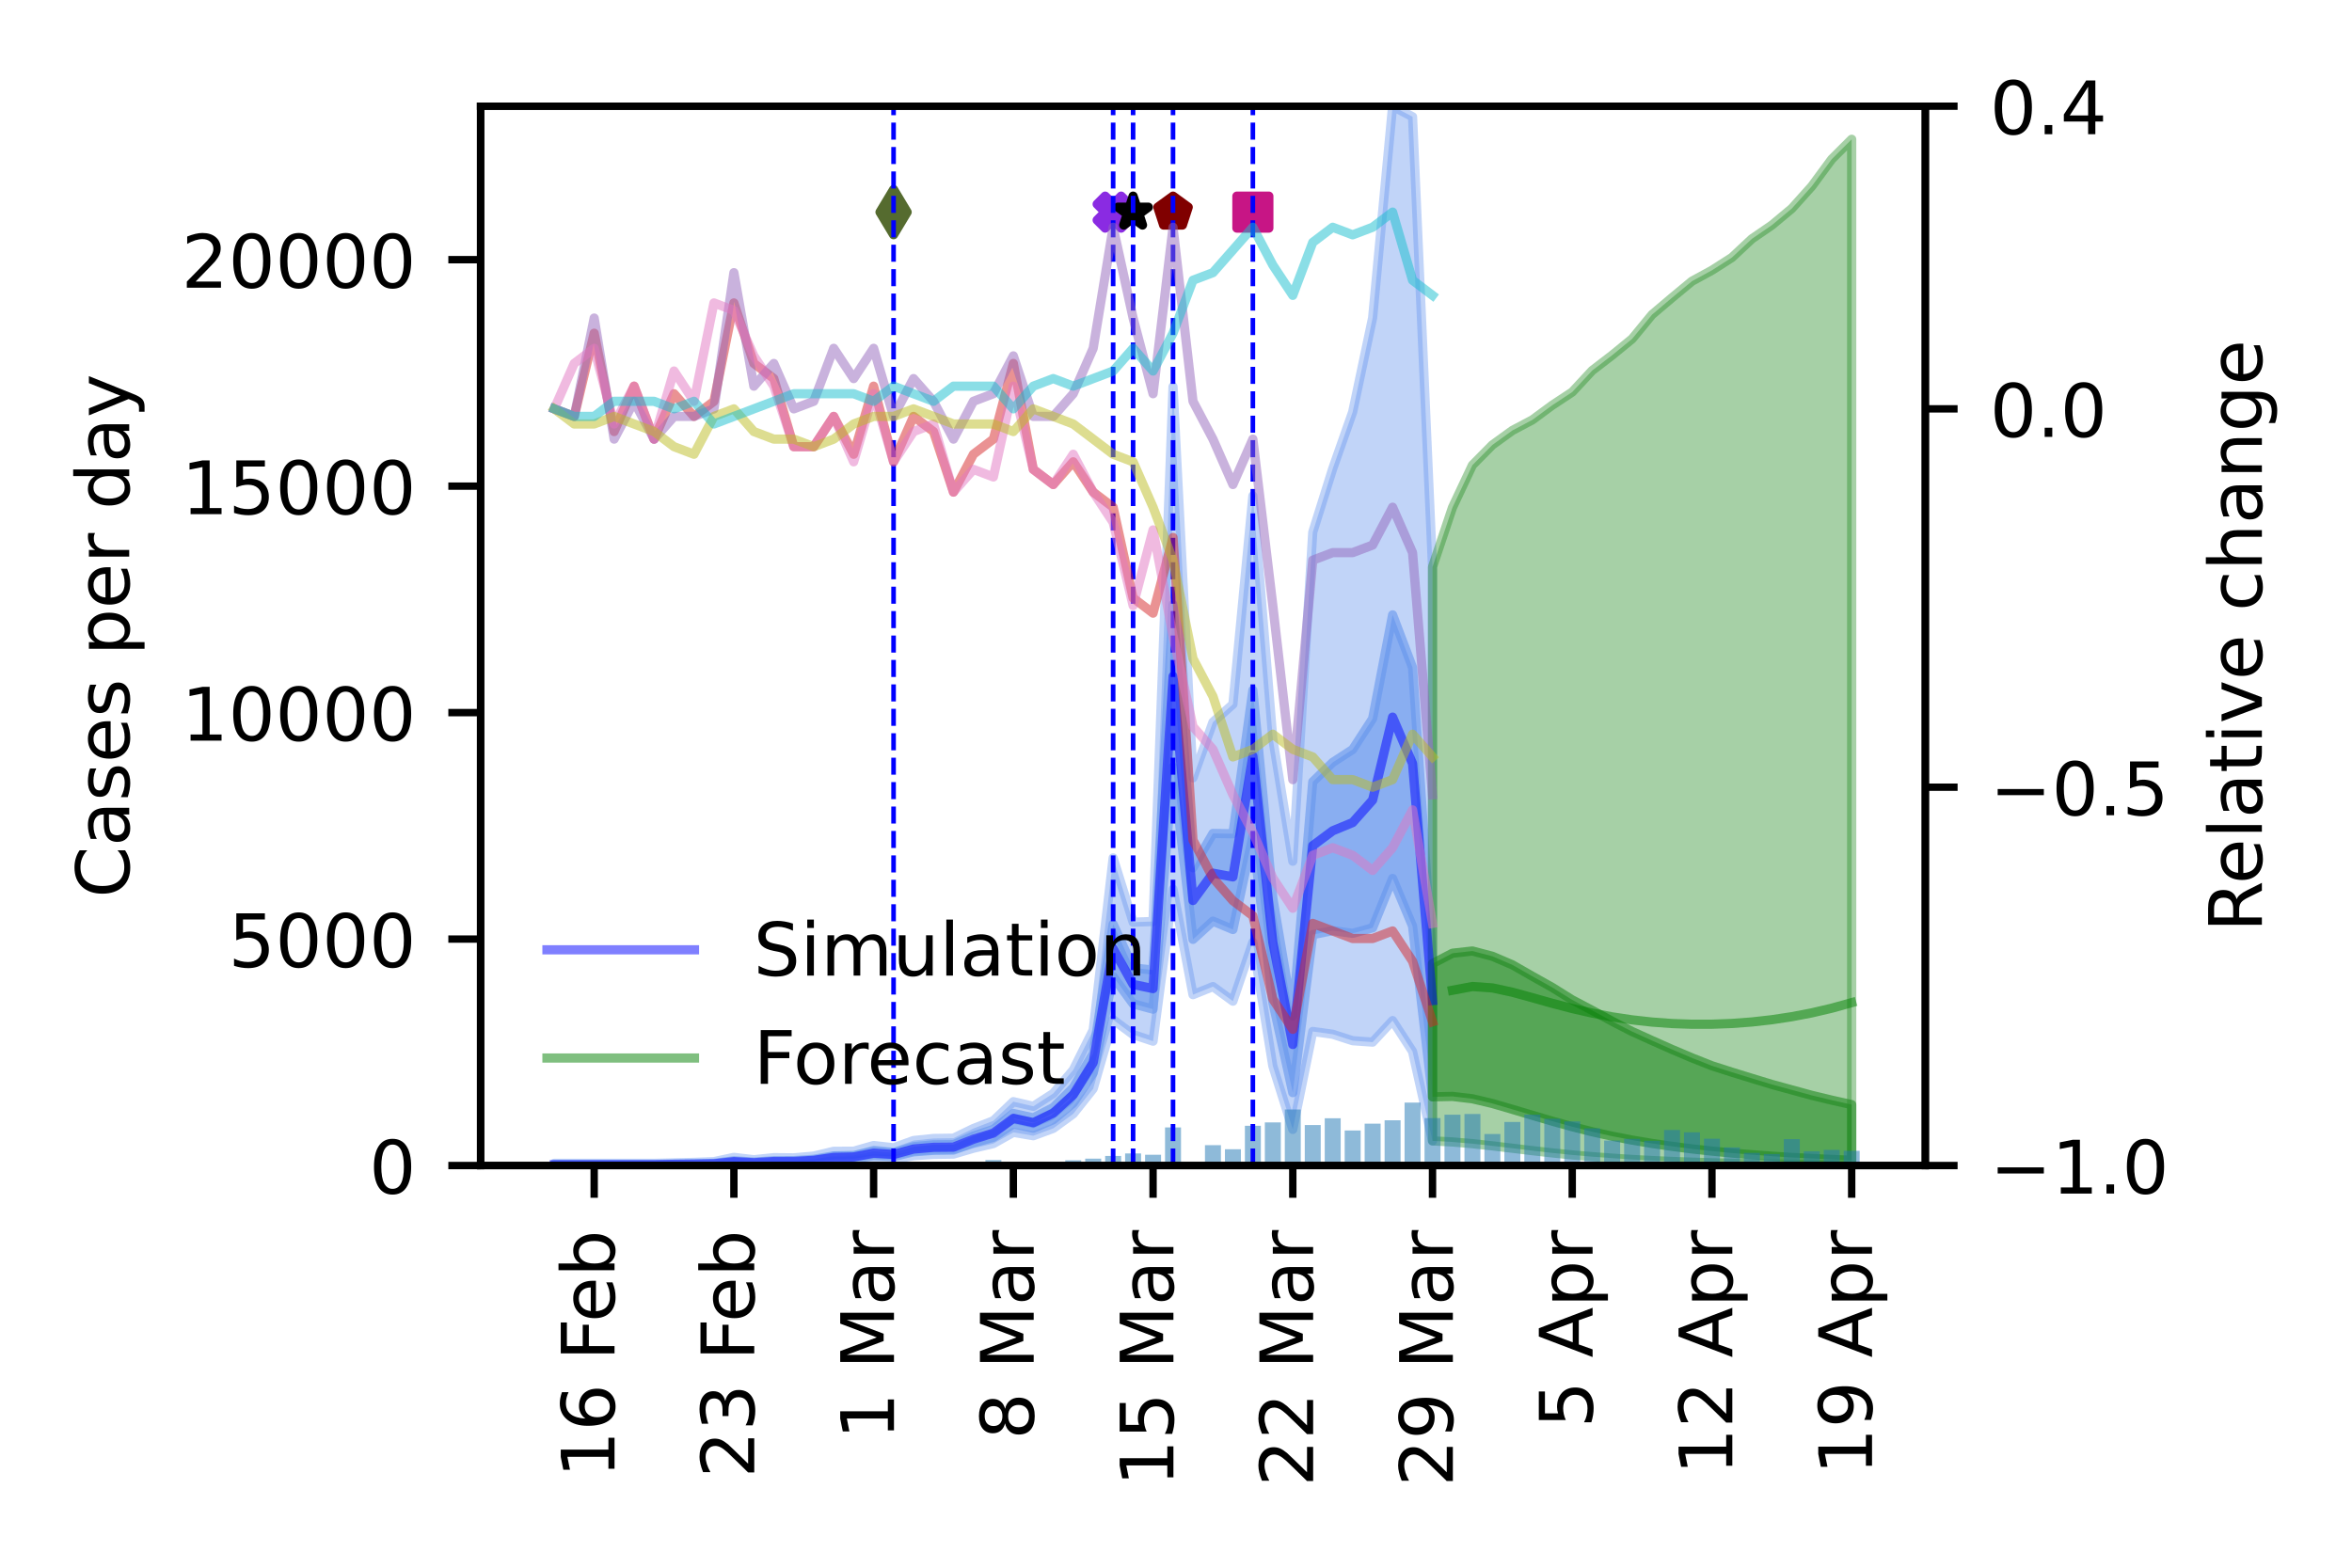 <?xml version="1.0" encoding="utf-8" standalone="no"?>
<!DOCTYPE svg PUBLIC "-//W3C//DTD SVG 1.1//EN"
  "http://www.w3.org/Graphics/SVG/1.1/DTD/svg11.dtd">
<!-- Created with matplotlib (https://matplotlib.org/) -->
<svg height="170.079pt" version="1.1" viewBox="0 0 255.118 170.079" width="255.118pt" xmlns="http://www.w3.org/2000/svg" xmlns:xlink="http://www.w3.org/1999/xlink">
 <defs>
  <style type="text/css">
*{stroke-linecap:butt;stroke-linejoin:round;}
  </style>
 </defs>
 <g id="figure_1">
  <g id="patch_1">
   <path d="M 0 170.079 
L 255.118 170.079 
L 255.118 0 
L 0 0 
z
" style="fill:#ffffff;"/>
  </g>
  <g id="axes_1">
   <g id="patch_2">
    <path d="M 52.13 126.449 
L 208.838 126.449 
L 208.838 11.52 
L 52.13 11.52 
z
" style="fill:#ffffff;"/>
   </g>
   <g id="PolyCollection_1">
    <defs>
     <path d="M 60.119 -43.87 
L 60.119 -43.652 
L 62.284 -43.652 
L 64.449 -43.652 
L 66.614 -43.652 
L 68.779 -43.652 
L 70.945 -43.652 
L 73.11 -43.672 
L 75.275 -43.68 
L 77.44 -43.696 
L 79.605 -43.783 
L 81.77 -43.75 
L 83.935 -43.812 
L 86.1 -43.824 
L 88.265 -43.89 
L 90.43 -44.058 
L 92.595 -44.104 
L 94.76 -44.352 
L 96.925 -44.304 
L 99.09 -44.691 
L 101.256 -44.84 
L 103.421 -44.872 
L 105.586 -45.507 
L 107.751 -46.013 
L 109.916 -47.23 
L 112.081 -46.864 
L 114.246 -47.661 
L 116.411 -49.241 
L 118.576 -51.963 
L 120.741 -59.448 
L 122.906 -57.837 
L 125.071 -57.122 
L 127.236 -73.604 
L 129.402 -62.169 
L 131.567 -63.043 
L 133.732 -61.462 
L 135.897 -67.861 
L 138.062 -54.431 
L 140.227 -47.551 
L 142.392 -58.174 
L 144.557 -57.874 
L 146.722 -57.172 
L 148.887 -57.019 
L 151.052 -59.354 
L 153.217 -56.008 
L 155.382 -46.304 
L 155.382 -108.563 
L 155.382 -108.563 
L 153.217 -157.411 
L 151.052 -158.559 
L 148.887 -135.604 
L 146.722 -125.381 
L 144.557 -119.229 
L 142.392 -112.337 
L 140.227 -76.645 
L 138.062 -89.896 
L 135.897 -116.283 
L 133.732 -93.672 
L 131.567 -91.738 
L 129.402 -85.695 
L 127.236 -128.128 
L 125.071 -70.109 
L 122.906 -70.029 
L 120.741 -77.003 
L 118.576 -58.326 
L 116.411 -53.995 
L 114.246 -51.449 
L 112.081 -50.056 
L 109.916 -50.56 
L 107.751 -48.486 
L 105.586 -47.648 
L 103.421 -46.597 
L 101.256 -46.566 
L 99.09 -46.343 
L 96.925 -45.557 
L 94.76 -45.802 
L 92.595 -45.186 
L 90.43 -45.176 
L 88.265 -44.654 
L 86.1 -44.464 
L 83.935 -44.484 
L 81.77 -44.261 
L 79.605 -44.515 
L 77.44 -44.053 
L 75.275 -43.973 
L 73.11 -43.921 
L 70.945 -43.87 
L 68.779 -43.87 
L 66.614 -43.87 
L 64.449 -43.87 
L 62.284 -43.87 
L 60.119 -43.87 
z
" id="m0e231c64d8" style="stroke:#6495ed;stroke-opacity:0.4;"/>
    </defs>
    <g clip-path="url(#peed26aa5cc)">
     <use style="fill:#6495ed;fill-opacity:0.4;stroke:#6495ed;stroke-opacity:0.4;" x="0" xlink:href="#m0e231c64d8" y="170.079"/>
    </g>
   </g>
   <g id="PolyCollection_2">
    <defs>
     <path d="M 60.119 -43.742 
L 60.119 -43.682 
L 62.284 -43.682 
L 64.449 -43.682 
L 66.614 -43.682 
L 68.779 -43.682 
L 70.945 -43.682 
L 73.11 -43.714 
L 75.275 -43.73 
L 77.44 -43.757 
L 79.605 -43.918 
L 81.77 -43.846 
L 83.935 -43.946 
L 86.1 -43.956 
L 88.265 -44.057 
L 90.43 -44.308 
L 92.595 -44.358 
L 94.76 -44.703 
L 96.925 -44.603 
L 99.09 -45.117 
L 101.256 -45.281 
L 103.421 -45.306 
L 105.586 -46.091 
L 107.751 -46.696 
L 109.916 -48.147 
L 112.081 -47.68 
L 114.246 -48.603 
L 116.411 -50.41 
L 118.576 -53.671 
L 120.741 -64.13 
L 122.906 -61.177 
L 125.071 -60.593 
L 127.236 -86.864 
L 129.402 -68.168 
L 131.567 -70.144 
L 133.732 -69.238 
L 135.897 -79.374 
L 138.062 -61.342 
L 140.227 -51.54 
L 142.392 -68.682 
L 144.557 -69.115 
L 146.722 -68.822 
L 148.887 -69.421 
L 151.052 -74.773 
L 153.217 -69.61 
L 155.382 -51.081 
L 155.382 -65.539 
L 155.382 -65.539 
L 153.217 -97.659 
L 151.052 -103.37 
L 148.887 -92.114 
L 146.722 -88.771 
L 144.557 -87.367 
L 142.392 -85.259 
L 140.227 -59.859 
L 138.062 -72.644 
L 135.897 -95.204 
L 133.732 -79.625 
L 131.567 -79.659 
L 129.402 -75.937 
L 127.236 -104.493 
L 125.071 -64.833 
L 122.906 -65.076 
L 120.741 -69.812 
L 118.576 -55.782 
L 116.411 -52.067 
L 114.246 -49.92 
L 112.081 -48.802 
L 109.916 -49.279 
L 107.751 -47.55 
L 105.586 -46.831 
L 103.421 -45.897 
L 101.256 -45.877 
L 99.09 -45.675 
L 96.925 -45.023 
L 94.76 -45.191 
L 92.595 -44.719 
L 90.43 -44.672 
L 88.265 -44.307 
L 86.1 -44.162 
L 83.935 -44.157 
L 81.77 -44.005 
L 79.605 -44.151 
L 77.44 -43.866 
L 75.275 -43.819 
L 73.11 -43.79 
L 70.945 -43.742 
L 68.779 -43.742 
L 66.614 -43.742 
L 64.449 -43.742 
L 62.284 -43.742 
L 60.119 -43.742 
z
" id="mc405671da4" style="stroke:#6495ed;stroke-opacity:0.6;"/>
    </defs>
    <g clip-path="url(#peed26aa5cc)">
     <use style="fill:#6495ed;fill-opacity:0.6;stroke:#6495ed;stroke-opacity:0.6;" x="0" xlink:href="#mc405671da4" y="170.079"/>
    </g>
   </g>
   <g id="PolyCollection_3">
    <defs>
     <path d="M 155.382 -108.563 
L 155.382 -46.304 
L 157.547 -46.187 
L 159.713 -46.001 
L 161.878 -45.764 
L 164.043 -45.506 
L 166.208 -45.244 
L 168.373 -45 
L 170.538 -44.78 
L 172.703 -44.592 
L 174.868 -44.43 
L 177.033 -44.29 
L 179.198 -44.172 
L 181.363 -44.074 
L 183.528 -43.994 
L 185.693 -43.928 
L 187.859 -43.873 
L 190.024 -43.829 
L 192.189 -43.794 
L 194.354 -43.765 
L 196.519 -43.741 
L 198.684 -43.721 
L 200.849 -43.705 
L 200.849 -154.968 
L 200.849 -154.968 
L 198.684 -152.806 
L 196.519 -149.869 
L 194.354 -147.455 
L 192.189 -145.652 
L 190.024 -144.166 
L 187.859 -142.142 
L 185.693 -140.756 
L 183.528 -139.574 
L 181.363 -137.782 
L 179.198 -135.947 
L 177.033 -133.314 
L 174.868 -131.544 
L 172.703 -129.88 
L 170.538 -127.547 
L 168.373 -126.117 
L 166.208 -124.524 
L 164.043 -123.377 
L 161.878 -121.811 
L 159.713 -119.619 
L 157.547 -115.021 
L 155.382 -108.563 
z
" id="m7c8d8e7464" style="stroke:#228b22;stroke-opacity:0.4;"/>
    </defs>
    <g clip-path="url(#peed26aa5cc)">
     <use style="fill:#228b22;fill-opacity:0.4;stroke:#228b22;stroke-opacity:0.4;" x="0" xlink:href="#m7c8d8e7464" y="170.079"/>
    </g>
   </g>
   <g id="PolyCollection_4">
    <defs>
     <path d="M 155.382 -65.539 
L 155.382 -51.081 
L 157.547 -51.13 
L 159.713 -50.872 
L 161.878 -50.361 
L 164.043 -49.728 
L 166.208 -49.081 
L 168.373 -48.444 
L 170.538 -47.843 
L 172.703 -47.292 
L 174.868 -46.811 
L 177.033 -46.391 
L 179.198 -46.027 
L 181.363 -45.713 
L 183.528 -45.433 
L 185.693 -45.199 
L 187.859 -44.985 
L 190.024 -44.806 
L 192.189 -44.647 
L 194.354 -44.508 
L 196.519 -44.395 
L 198.684 -44.291 
L 200.849 -44.203 
L 200.849 -50.241 
L 200.849 -50.241 
L 198.684 -50.724 
L 196.519 -51.246 
L 194.354 -51.837 
L 192.189 -52.43 
L 190.024 -53.089 
L 187.859 -53.757 
L 185.693 -54.452 
L 183.528 -55.309 
L 181.363 -56.225 
L 179.198 -57.188 
L 177.033 -58.168 
L 174.868 -59.278 
L 172.703 -60.462 
L 170.538 -61.601 
L 168.373 -62.953 
L 166.208 -64.167 
L 164.043 -65.407 
L 161.878 -66.333 
L 159.713 -66.905 
L 157.547 -66.663 
L 155.382 -65.539 
z
" id="m1bd14e988d" style="stroke:#228b22;stroke-opacity:0.6;"/>
    </defs>
    <g clip-path="url(#peed26aa5cc)">
     <use style="fill:#228b22;fill-opacity:0.6;stroke:#228b22;stroke-opacity:0.6;" x="0" xlink:href="#m1bd14e988d" y="170.079"/>
    </g>
   </g>
   <g id="PathCollection_1">
    <defs>
     <path d="M -0.866 1.732 
L 0 0.866 
L 0.866 1.732 
L 1.732 0.866 
L 0.866 0 
L 1.732 -0.866 
L 0.866 -1.732 
L 0 -0.866 
L -0.866 -1.732 
L -1.732 -0.866 
L -0.866 0 
L -1.732 0.866 
z
" id="m829effa7be" style="stroke:#8a2be2;"/>
    </defs>
    <g clip-path="url(#peed26aa5cc)">
     <use style="fill:#8a2be2;stroke:#8a2be2;" x="120.741" xlink:href="#m829effa7be" y="23.013"/>
    </g>
   </g>
   <g id="PathCollection_2">
    <defs>
     <path d="M 0 -1.732 
L -0.389 -0.535 
L -1.647 -0.535 
L -0.629 0.204 
L -1.018 1.401 
L -0 0.662 
L 1.018 1.401 
L 0.629 0.204 
L 1.647 -0.535 
L 0.389 -0.535 
z
" id="me18f6dfb85" style="stroke:#000000;"/>
    </defs>
    <g clip-path="url(#peed26aa5cc)">
     <use style="stroke:#000000;" x="122.906" xlink:href="#me18f6dfb85" y="23.013"/>
    </g>
   </g>
   <g id="PathCollection_3">
    <defs>
     <path d="M -1.732 1.732 
L 1.732 1.732 
L 1.732 -1.732 
L -1.732 -1.732 
z
" id="m4ebf44b79f" style="stroke:#c71585;"/>
    </defs>
    <g clip-path="url(#peed26aa5cc)">
     <use style="fill:#c71585;stroke:#c71585;" x="135.897" xlink:href="#m4ebf44b79f" y="23.013"/>
    </g>
   </g>
   <g id="PathCollection_4">
    <defs>
     <path d="M 0 -1.732 
L -1.647 -0.535 
L -1.018 1.401 
L 1.018 1.401 
L 1.647 -0.535 
z
" id="m9ee819aaae" style="stroke:#800000;"/>
    </defs>
    <g clip-path="url(#peed26aa5cc)">
     <use style="fill:#800000;stroke:#800000;" x="127.236" xlink:href="#m9ee819aaae" y="23.013"/>
    </g>
   </g>
   <g id="PathCollection_5">
    <defs>
     <path d="M -0 2.449 
L 1.47 0 
L 0 -2.449 
L -1.47 -0 
z
" id="mb5e34ed148" style="stroke:#556b2f;"/>
    </defs>
    <g clip-path="url(#peed26aa5cc)">
     <use style="fill:#556b2f;stroke:#556b2f;" x="96.925" xlink:href="#mb5e34ed148" y="23.013"/>
    </g>
   </g>
   <g id="patch_3">
    <path clip-path="url(#peed26aa5cc)" d="M 59.253 126.449 
L 60.985 126.449 
L 60.985 126.449 
L 59.253 126.449 
z
" style="fill:#1f77b4;opacity:0.5;"/>
   </g>
   <g id="patch_4">
    <path clip-path="url(#peed26aa5cc)" d="M 61.418 126.449 
L 63.15 126.449 
L 63.15 126.449 
L 61.418 126.449 
z
" style="fill:#1f77b4;opacity:0.5;"/>
   </g>
   <g id="patch_5">
    <path clip-path="url(#peed26aa5cc)" d="M 63.583 126.449 
L 65.315 126.449 
L 65.315 126.449 
L 63.583 126.449 
z
" style="fill:#1f77b4;opacity:0.5;"/>
   </g>
   <g id="patch_6">
    <path clip-path="url(#peed26aa5cc)" d="M 65.748 126.449 
L 67.48 126.449 
L 67.48 126.449 
L 65.748 126.449 
z
" style="fill:#1f77b4;opacity:0.5;"/>
   </g>
   <g id="patch_7">
    <path clip-path="url(#peed26aa5cc)" d="M 67.913 126.449 
L 69.645 126.449 
L 69.645 126.449 
L 67.913 126.449 
z
" style="fill:#1f77b4;opacity:0.5;"/>
   </g>
   <g id="patch_8">
    <path clip-path="url(#peed26aa5cc)" d="M 70.078 126.449 
L 71.811 126.449 
L 71.811 126.449 
L 70.078 126.449 
z
" style="fill:#1f77b4;opacity:0.5;"/>
   </g>
   <g id="patch_9">
    <path clip-path="url(#peed26aa5cc)" d="M 72.244 126.449 
L 73.976 126.449 
L 73.976 126.449 
L 72.244 126.449 
z
" style="fill:#1f77b4;opacity:0.5;"/>
   </g>
   <g id="patch_10">
    <path clip-path="url(#peed26aa5cc)" d="M 74.409 126.449 
L 76.141 126.449 
L 76.141 126.449 
L 74.409 126.449 
z
" style="fill:#1f77b4;opacity:0.5;"/>
   </g>
   <g id="patch_11">
    <path clip-path="url(#peed26aa5cc)" d="M 76.574 126.449 
L 78.306 126.449 
L 78.306 126.449 
L 76.574 126.449 
z
" style="fill:#1f77b4;opacity:0.5;"/>
   </g>
   <g id="patch_12">
    <path clip-path="url(#peed26aa5cc)" d="M 78.739 126.449 
L 80.471 126.449 
L 80.471 126.449 
L 78.739 126.449 
z
" style="fill:#1f77b4;opacity:0.5;"/>
   </g>
   <g id="patch_13">
    <path clip-path="url(#peed26aa5cc)" d="M 80.904 126.449 
L 82.636 126.449 
L 82.636 126.449 
L 80.904 126.449 
z
" style="fill:#1f77b4;opacity:0.5;"/>
   </g>
   <g id="patch_14">
    <path clip-path="url(#peed26aa5cc)" d="M 83.069 126.449 
L 84.801 126.449 
L 84.801 126.449 
L 83.069 126.449 
z
" style="fill:#1f77b4;opacity:0.5;"/>
   </g>
   <g id="patch_15">
    <path clip-path="url(#peed26aa5cc)" d="M 85.234 126.449 
L 86.966 126.449 
L 86.966 126.444 
L 85.234 126.444 
z
" style="fill:#1f77b4;opacity:0.5;"/>
   </g>
   <g id="patch_16">
    <path clip-path="url(#peed26aa5cc)" d="M 87.399 126.449 
L 89.131 126.449 
L 89.131 126.449 
L 87.399 126.449 
z
" style="fill:#1f77b4;opacity:0.5;"/>
   </g>
   <g id="patch_17">
    <path clip-path="url(#peed26aa5cc)" d="M 89.564 126.449 
L 91.296 126.449 
L 91.296 126.414 
L 89.564 126.414 
z
" style="fill:#1f77b4;opacity:0.5;"/>
   </g>
   <g id="patch_18">
    <path clip-path="url(#peed26aa5cc)" d="M 91.729 126.449 
L 93.461 126.449 
L 93.461 126.429 
L 91.729 126.429 
z
" style="fill:#1f77b4;opacity:0.5;"/>
   </g>
   <g id="patch_19">
    <path clip-path="url(#peed26aa5cc)" d="M 93.894 126.449 
L 95.626 126.449 
L 95.626 126.419 
L 93.894 126.419 
z
" style="fill:#1f77b4;opacity:0.5;"/>
   </g>
   <g id="patch_20">
    <path clip-path="url(#peed26aa5cc)" d="M 96.059 126.449 
L 97.791 126.449 
L 97.791 126.419 
L 96.059 126.419 
z
" style="fill:#1f77b4;opacity:0.5;"/>
   </g>
   <g id="patch_21">
    <path clip-path="url(#peed26aa5cc)" d="M 98.224 126.449 
L 99.957 126.449 
L 99.957 126.419 
L 98.224 126.419 
z
" style="fill:#1f77b4;opacity:0.5;"/>
   </g>
   <g id="patch_22">
    <path clip-path="url(#peed26aa5cc)" d="M 100.39 126.449 
L 102.122 126.449 
L 102.122 126.414 
L 100.39 126.414 
z
" style="fill:#1f77b4;opacity:0.5;"/>
   </g>
   <g id="patch_23">
    <path clip-path="url(#peed26aa5cc)" d="M 102.555 126.449 
L 104.287 126.449 
L 104.287 126.35 
L 102.555 126.35 
z
" style="fill:#1f77b4;opacity:0.5;"/>
   </g>
   <g id="patch_24">
    <path clip-path="url(#peed26aa5cc)" d="M 104.72 126.449 
L 106.452 126.449 
L 106.452 126.301 
L 104.72 126.301 
z
" style="fill:#1f77b4;opacity:0.5;"/>
   </g>
   <g id="patch_25">
    <path clip-path="url(#peed26aa5cc)" d="M 106.885 126.449 
L 108.617 126.449 
L 108.617 125.849 
L 106.885 125.849 
z
" style="fill:#1f77b4;opacity:0.5;"/>
   </g>
   <g id="patch_26">
    <path clip-path="url(#peed26aa5cc)" d="M 109.05 126.449 
L 110.782 126.449 
L 110.782 126.178 
L 109.05 126.178 
z
" style="fill:#1f77b4;opacity:0.5;"/>
   </g>
   <g id="patch_27">
    <path clip-path="url(#peed26aa5cc)" d="M 111.215 126.449 
L 112.947 126.449 
L 112.947 126.115 
L 111.215 126.115 
z
" style="fill:#1f77b4;opacity:0.5;"/>
   </g>
   <g id="patch_28">
    <path clip-path="url(#peed26aa5cc)" d="M 113.38 126.449 
L 115.112 126.449 
L 115.112 126.242 
L 113.38 126.242 
z
" style="fill:#1f77b4;opacity:0.5;"/>
   </g>
   <g id="patch_29">
    <path clip-path="url(#peed26aa5cc)" d="M 115.545 126.449 
L 117.277 126.449 
L 117.277 125.879 
L 115.545 125.879 
z
" style="fill:#1f77b4;opacity:0.5;"/>
   </g>
   <g id="patch_30">
    <path clip-path="url(#peed26aa5cc)" d="M 117.71 126.449 
L 119.442 126.449 
L 119.442 125.702 
L 117.71 125.702 
z
" style="fill:#1f77b4;opacity:0.5;"/>
   </g>
   <g id="patch_31">
    <path clip-path="url(#peed26aa5cc)" d="M 119.875 126.449 
L 121.607 126.449 
L 121.607 125.407 
L 119.875 125.407 
z
" style="fill:#1f77b4;opacity:0.5;"/>
   </g>
   <g id="patch_32">
    <path clip-path="url(#peed26aa5cc)" d="M 122.04 126.449 
L 123.772 126.449 
L 123.772 125.137 
L 122.04 125.137 
z
" style="fill:#1f77b4;opacity:0.5;"/>
   </g>
   <g id="patch_33">
    <path clip-path="url(#peed26aa5cc)" d="M 124.205 126.449 
L 125.937 126.449 
L 125.937 125.279 
L 124.205 125.279 
z
" style="fill:#1f77b4;opacity:0.5;"/>
   </g>
   <g id="patch_34">
    <path clip-path="url(#peed26aa5cc)" d="M 126.37 126.449 
L 128.102 126.449 
L 128.102 122.316 
L 126.37 122.316 
z
" style="fill:#1f77b4;opacity:0.5;"/>
   </g>
   <g id="patch_35">
    <path clip-path="url(#peed26aa5cc)" d="M 128.535 126.449 
L 130.268 126.449 
L 130.268 126.449 
L 128.535 126.449 
z
" style="fill:#1f77b4;opacity:0.5;"/>
   </g>
   <g id="patch_36">
    <path clip-path="url(#peed26aa5cc)" d="M 130.701 126.449 
L 132.433 126.449 
L 132.433 124.238 
L 130.701 124.238 
z
" style="fill:#1f77b4;opacity:0.5;"/>
   </g>
   <g id="patch_37">
    <path clip-path="url(#peed26aa5cc)" d="M 132.866 126.449 
L 134.598 126.449 
L 134.598 124.68 
L 132.866 124.68 
z
" style="fill:#1f77b4;opacity:0.5;"/>
   </g>
   <g id="patch_38">
    <path clip-path="url(#peed26aa5cc)" d="M 135.031 126.449 
L 136.763 126.449 
L 136.763 122.134 
L 135.031 122.134 
z
" style="fill:#1f77b4;opacity:0.5;"/>
   </g>
   <g id="patch_39">
    <path clip-path="url(#peed26aa5cc)" d="M 137.196 126.449 
L 138.928 126.449 
L 138.928 121.771 
L 137.196 121.771 
z
" style="fill:#1f77b4;opacity:0.5;"/>
   </g>
   <g id="patch_40">
    <path clip-path="url(#peed26aa5cc)" d="M 139.361 126.449 
L 141.093 126.449 
L 141.093 120.37 
L 139.361 120.37 
z
" style="fill:#1f77b4;opacity:0.5;"/>
   </g>
   <g id="patch_41">
    <path clip-path="url(#peed26aa5cc)" d="M 141.526 126.449 
L 143.258 126.449 
L 143.258 122.056 
L 141.526 122.056 
z
" style="fill:#1f77b4;opacity:0.5;"/>
   </g>
   <g id="patch_42">
    <path clip-path="url(#peed26aa5cc)" d="M 143.691 126.449 
L 145.423 126.449 
L 145.423 121.319 
L 143.691 121.319 
z
" style="fill:#1f77b4;opacity:0.5;"/>
   </g>
   <g id="patch_43">
    <path clip-path="url(#peed26aa5cc)" d="M 145.856 126.449 
L 147.588 126.449 
L 147.588 122.645 
L 145.856 122.645 
z
" style="fill:#1f77b4;opacity:0.5;"/>
   </g>
   <g id="patch_44">
    <path clip-path="url(#peed26aa5cc)" d="M 148.021 126.449 
L 149.753 126.449 
L 149.753 121.904 
L 148.021 121.904 
z
" style="fill:#1f77b4;opacity:0.5;"/>
   </g>
   <g id="patch_45">
    <path clip-path="url(#peed26aa5cc)" d="M 150.186 126.449 
L 151.918 126.449 
L 151.918 121.535 
L 150.186 121.535 
z
" style="fill:#1f77b4;opacity:0.5;"/>
   </g>
   <g id="patch_46">
    <path clip-path="url(#peed26aa5cc)" d="M 152.351 126.449 
L 154.083 126.449 
L 154.083 119.619 
L 152.351 119.619 
z
" style="fill:#1f77b4;opacity:0.5;"/>
   </g>
   <g id="patch_47">
    <path clip-path="url(#peed26aa5cc)" d="M 154.516 126.449 
L 156.248 126.449 
L 156.248 121.299 
L 154.516 121.299 
z
" style="fill:#1f77b4;opacity:0.5;"/>
   </g>
   <g id="patch_48">
    <path clip-path="url(#peed26aa5cc)" d="M 156.681 126.449 
L 158.414 126.449 
L 158.414 120.935 
L 156.681 120.935 
z
" style="fill:#1f77b4;opacity:0.5;"/>
   </g>
   <g id="patch_49">
    <path clip-path="url(#peed26aa5cc)" d="M 158.847 126.449 
L 160.579 126.449 
L 160.579 120.857 
L 158.847 120.857 
z
" style="fill:#1f77b4;opacity:0.5;"/>
   </g>
   <g id="patch_50">
    <path clip-path="url(#peed26aa5cc)" d="M 161.012 126.449 
L 162.744 126.449 
L 162.744 123.029 
L 161.012 123.029 
z
" style="fill:#1f77b4;opacity:0.5;"/>
   </g>
   <g id="patch_51">
    <path clip-path="url(#peed26aa5cc)" d="M 163.177 126.449 
L 164.909 126.449 
L 164.909 121.722 
L 163.177 121.722 
z
" style="fill:#1f77b4;opacity:0.5;"/>
   </g>
   <g id="patch_52">
    <path clip-path="url(#peed26aa5cc)" d="M 165.342 126.449 
L 167.074 126.449 
L 167.074 120.926 
L 165.342 120.926 
z
" style="fill:#1f77b4;opacity:0.5;"/>
   </g>
   <g id="patch_53">
    <path clip-path="url(#peed26aa5cc)" d="M 167.507 126.449 
L 169.239 126.449 
L 169.239 121.373 
L 167.507 121.373 
z
" style="fill:#1f77b4;opacity:0.5;"/>
   </g>
   <g id="patch_54">
    <path clip-path="url(#peed26aa5cc)" d="M 169.672 126.449 
L 171.404 126.449 
L 171.404 121.663 
L 169.672 121.663 
z
" style="fill:#1f77b4;opacity:0.5;"/>
   </g>
   <g id="patch_55">
    <path clip-path="url(#peed26aa5cc)" d="M 171.837 126.449 
L 173.569 126.449 
L 173.569 122.415 
L 171.837 122.415 
z
" style="fill:#1f77b4;opacity:0.5;"/>
   </g>
   <g id="patch_56">
    <path clip-path="url(#peed26aa5cc)" d="M 174.002 126.449 
L 175.734 126.449 
L 175.734 123.736 
L 174.002 123.736 
z
" style="fill:#1f77b4;opacity:0.5;"/>
   </g>
   <g id="patch_57">
    <path clip-path="url(#peed26aa5cc)" d="M 176.167 126.449 
L 177.899 126.449 
L 177.899 123.55 
L 176.167 123.55 
z
" style="fill:#1f77b4;opacity:0.5;"/>
   </g>
   <g id="patch_58">
    <path clip-path="url(#peed26aa5cc)" d="M 178.332 126.449 
L 180.064 126.449 
L 180.064 123.766 
L 178.332 123.766 
z
" style="fill:#1f77b4;opacity:0.5;"/>
   </g>
   <g id="patch_59">
    <path clip-path="url(#peed26aa5cc)" d="M 180.497 126.449 
L 182.229 126.449 
L 182.229 122.591 
L 180.497 122.591 
z
" style="fill:#1f77b4;opacity:0.5;"/>
   </g>
   <g id="patch_60">
    <path clip-path="url(#peed26aa5cc)" d="M 182.662 126.449 
L 184.394 126.449 
L 184.394 122.847 
L 182.662 122.847 
z
" style="fill:#1f77b4;opacity:0.5;"/>
   </g>
   <g id="patch_61">
    <path clip-path="url(#peed26aa5cc)" d="M 184.827 126.449 
L 186.559 126.449 
L 186.559 123.54 
L 184.827 123.54 
z
" style="fill:#1f77b4;opacity:0.5;"/>
   </g>
   <g id="patch_62">
    <path clip-path="url(#peed26aa5cc)" d="M 186.993 126.449 
L 188.725 126.449 
L 188.725 124.483 
L 186.993 124.483 
z
" style="fill:#1f77b4;opacity:0.5;"/>
   </g>
   <g id="patch_63">
    <path clip-path="url(#peed26aa5cc)" d="M 189.158 126.449 
L 190.89 126.449 
L 190.89 125.078 
L 189.158 125.078 
z
" style="fill:#1f77b4;opacity:0.5;"/>
   </g>
   <g id="patch_64">
    <path clip-path="url(#peed26aa5cc)" d="M 191.323 126.449 
L 193.055 126.449 
L 193.055 125.201 
L 191.323 125.201 
z
" style="fill:#1f77b4;opacity:0.5;"/>
   </g>
   <g id="patch_65">
    <path clip-path="url(#peed26aa5cc)" d="M 193.488 126.449 
L 195.22 126.449 
L 195.22 123.584 
L 193.488 123.584 
z
" style="fill:#1f77b4;opacity:0.5;"/>
   </g>
   <g id="patch_66">
    <path clip-path="url(#peed26aa5cc)" d="M 195.653 126.449 
L 197.385 126.449 
L 197.385 124.901 
L 195.653 124.901 
z
" style="fill:#1f77b4;opacity:0.5;"/>
   </g>
   <g id="patch_67">
    <path clip-path="url(#peed26aa5cc)" d="M 197.818 126.449 
L 199.55 126.449 
L 199.55 124.749 
L 197.818 124.749 
z
" style="fill:#1f77b4;opacity:0.5;"/>
   </g>
   <g id="patch_68">
    <path clip-path="url(#peed26aa5cc)" d="M 199.983 126.449 
L 201.715 126.449 
L 201.715 124.852 
L 199.983 124.852 
z
" style="fill:#1f77b4;opacity:0.5;"/>
   </g>
   <g id="matplotlib.axis_1">
    <g id="xtick_1">
     <g id="line2d_1">
      <defs>
       <path d="M 0 0 
L 0 3.5 
" id="m62f248f164" style="stroke:#000000;stroke-width:0.8;"/>
      </defs>
      <g>
       <use style="stroke:#000000;stroke-width:0.8;" x="200.849" xlink:href="#m62f248f164" y="126.449"/>
      </g>
     </g>
     <g id="text_1">
      <!-- 19 Apr -->
      <defs>
       <path d="M 12.406 8.297 
L 28.516 8.297 
L 28.516 63.922 
L 10.984 60.406 
L 10.984 69.391 
L 28.422 72.906 
L 38.281 72.906 
L 38.281 8.297 
L 54.391 8.297 
L 54.391 0 
L 12.406 0 
z
" id="DejaVuSans-49"/>
       <path d="M 10.984 1.516 
L 10.984 10.5 
Q 14.703 8.734 18.5 7.812 
Q 22.312 6.891 25.984 6.891 
Q 35.75 6.891 40.891 13.453 
Q 46.047 20.016 46.781 33.406 
Q 43.953 29.203 39.594 26.953 
Q 35.25 24.703 29.984 24.703 
Q 19.047 24.703 12.672 31.312 
Q 6.297 37.938 6.297 49.422 
Q 6.297 60.641 12.938 67.422 
Q 19.578 74.219 30.609 74.219 
Q 43.266 74.219 49.922 64.516 
Q 56.594 54.828 56.594 36.375 
Q 56.594 19.141 48.406 8.859 
Q 40.234 -1.422 26.422 -1.422 
Q 22.703 -1.422 18.891 -0.688 
Q 15.094 0.047 10.984 1.516 
z
M 30.609 32.422 
Q 37.25 32.422 41.125 36.953 
Q 45.016 41.5 45.016 49.422 
Q 45.016 57.281 41.125 61.844 
Q 37.25 66.406 30.609 66.406 
Q 23.969 66.406 20.094 61.844 
Q 16.219 57.281 16.219 49.422 
Q 16.219 41.5 20.094 36.953 
Q 23.969 32.422 30.609 32.422 
z
" id="DejaVuSans-57"/>
       <path id="DejaVuSans-32"/>
       <path d="M 34.188 63.188 
L 20.797 26.906 
L 47.609 26.906 
z
M 28.609 72.906 
L 39.797 72.906 
L 67.578 0 
L 57.328 0 
L 50.688 18.703 
L 17.828 18.703 
L 11.188 0 
L 0.781 0 
z
" id="DejaVuSans-65"/>
       <path d="M 18.109 8.203 
L 18.109 -20.797 
L 9.078 -20.797 
L 9.078 54.688 
L 18.109 54.688 
L 18.109 46.391 
Q 20.953 51.266 25.266 53.625 
Q 29.594 56 35.594 56 
Q 45.562 56 51.781 48.094 
Q 58.016 40.188 58.016 27.297 
Q 58.016 14.406 51.781 6.484 
Q 45.562 -1.422 35.594 -1.422 
Q 29.594 -1.422 25.266 0.953 
Q 20.953 3.328 18.109 8.203 
z
M 48.688 27.297 
Q 48.688 37.203 44.609 42.844 
Q 40.531 48.484 33.406 48.484 
Q 26.266 48.484 22.188 42.844 
Q 18.109 37.203 18.109 27.297 
Q 18.109 17.391 22.188 11.75 
Q 26.266 6.109 33.406 6.109 
Q 40.531 6.109 44.609 11.75 
Q 48.688 17.391 48.688 27.297 
z
" id="DejaVuSans-112"/>
       <path d="M 41.109 46.297 
Q 39.594 47.172 37.812 47.578 
Q 36.031 48 33.891 48 
Q 26.266 48 22.188 43.047 
Q 18.109 38.094 18.109 28.812 
L 18.109 0 
L 9.078 0 
L 9.078 54.688 
L 18.109 54.688 
L 18.109 46.188 
Q 20.953 51.172 25.484 53.578 
Q 30.031 56 36.531 56 
Q 37.453 56 38.578 55.875 
Q 39.703 55.766 41.062 55.516 
z
" id="DejaVuSans-114"/>
      </defs>
      <g transform="translate(203.056 160.011)rotate(-90)scale(0.08 -0.08)">
       <use xlink:href="#DejaVuSans-49"/>
       <use x="63.623" xlink:href="#DejaVuSans-57"/>
       <use x="127.246" xlink:href="#DejaVuSans-32"/>
       <use x="159.033" xlink:href="#DejaVuSans-65"/>
       <use x="227.441" xlink:href="#DejaVuSans-112"/>
       <use x="290.918" xlink:href="#DejaVuSans-114"/>
      </g>
     </g>
    </g>
    <g id="xtick_2">
     <g id="line2d_2">
      <g>
       <use style="stroke:#000000;stroke-width:0.8;" x="185.693" xlink:href="#m62f248f164" y="126.449"/>
      </g>
     </g>
     <g id="text_2">
      <!-- 12 Apr -->
      <defs>
       <path d="M 19.188 8.297 
L 53.609 8.297 
L 53.609 0 
L 7.328 0 
L 7.328 8.297 
Q 12.938 14.109 22.625 23.891 
Q 32.328 33.688 34.812 36.531 
Q 39.547 41.844 41.422 45.531 
Q 43.312 49.219 43.312 52.781 
Q 43.312 58.594 39.234 62.25 
Q 35.156 65.922 28.609 65.922 
Q 23.969 65.922 18.812 64.312 
Q 13.672 62.703 7.812 59.422 
L 7.812 69.391 
Q 13.766 71.781 18.938 73 
Q 24.125 74.219 28.422 74.219 
Q 39.75 74.219 46.484 68.547 
Q 53.219 62.891 53.219 53.422 
Q 53.219 48.922 51.531 44.891 
Q 49.859 40.875 45.406 35.406 
Q 44.188 33.984 37.641 27.219 
Q 31.109 20.453 19.188 8.297 
z
" id="DejaVuSans-50"/>
      </defs>
      <g transform="translate(187.901 160.011)rotate(-90)scale(0.08 -0.08)">
       <use xlink:href="#DejaVuSans-49"/>
       <use x="63.623" xlink:href="#DejaVuSans-50"/>
       <use x="127.246" xlink:href="#DejaVuSans-32"/>
       <use x="159.033" xlink:href="#DejaVuSans-65"/>
       <use x="227.441" xlink:href="#DejaVuSans-112"/>
       <use x="290.918" xlink:href="#DejaVuSans-114"/>
      </g>
     </g>
    </g>
    <g id="xtick_3">
     <g id="line2d_3">
      <g>
       <use style="stroke:#000000;stroke-width:0.8;" x="170.538" xlink:href="#m62f248f164" y="126.449"/>
      </g>
     </g>
     <g id="text_3">
      <!-- 5 Apr -->
      <defs>
       <path d="M 10.797 72.906 
L 49.516 72.906 
L 49.516 64.594 
L 19.828 64.594 
L 19.828 46.734 
Q 21.969 47.469 24.109 47.828 
Q 26.266 48.188 28.422 48.188 
Q 40.625 48.188 47.75 41.5 
Q 54.891 34.812 54.891 23.391 
Q 54.891 11.625 47.562 5.094 
Q 40.234 -1.422 26.906 -1.422 
Q 22.312 -1.422 17.547 -0.641 
Q 12.797 0.141 7.719 1.703 
L 7.719 11.625 
Q 12.109 9.234 16.797 8.062 
Q 21.484 6.891 26.703 6.891 
Q 35.156 6.891 40.078 11.328 
Q 45.016 15.766 45.016 23.391 
Q 45.016 31 40.078 35.438 
Q 35.156 39.891 26.703 39.891 
Q 22.75 39.891 18.812 39.016 
Q 14.891 38.141 10.797 36.281 
z
" id="DejaVuSans-53"/>
      </defs>
      <g transform="translate(172.745 154.921)rotate(-90)scale(0.08 -0.08)">
       <use xlink:href="#DejaVuSans-53"/>
       <use x="63.623" xlink:href="#DejaVuSans-32"/>
       <use x="95.41" xlink:href="#DejaVuSans-65"/>
       <use x="163.818" xlink:href="#DejaVuSans-112"/>
       <use x="227.295" xlink:href="#DejaVuSans-114"/>
      </g>
     </g>
    </g>
    <g id="xtick_4">
     <g id="line2d_4">
      <g>
       <use style="stroke:#000000;stroke-width:0.8;" x="155.382" xlink:href="#m62f248f164" y="126.449"/>
      </g>
     </g>
     <g id="text_4">
      <!-- 29 Mar -->
      <defs>
       <path d="M 9.812 72.906 
L 24.516 72.906 
L 43.109 23.297 
L 61.812 72.906 
L 76.516 72.906 
L 76.516 0 
L 66.891 0 
L 66.891 64.016 
L 48.094 14.016 
L 38.188 14.016 
L 19.391 64.016 
L 19.391 0 
L 9.812 0 
z
" id="DejaVuSans-77"/>
       <path d="M 34.281 27.484 
Q 23.391 27.484 19.188 25 
Q 14.984 22.516 14.984 16.5 
Q 14.984 11.719 18.141 8.906 
Q 21.297 6.109 26.703 6.109 
Q 34.188 6.109 38.703 11.406 
Q 43.219 16.703 43.219 25.484 
L 43.219 27.484 
z
M 52.203 31.203 
L 52.203 0 
L 43.219 0 
L 43.219 8.297 
Q 40.141 3.328 35.547 0.953 
Q 30.953 -1.422 24.312 -1.422 
Q 15.922 -1.422 10.953 3.297 
Q 6 8.016 6 15.922 
Q 6 25.141 12.172 29.828 
Q 18.359 34.516 30.609 34.516 
L 43.219 34.516 
L 43.219 35.406 
Q 43.219 41.609 39.141 45 
Q 35.062 48.391 27.688 48.391 
Q 23 48.391 18.547 47.266 
Q 14.109 46.141 10.016 43.891 
L 10.016 52.203 
Q 14.938 54.109 19.578 55.047 
Q 24.219 56 28.609 56 
Q 40.484 56 46.344 49.844 
Q 52.203 43.703 52.203 31.203 
z
" id="DejaVuSans-97"/>
      </defs>
      <g transform="translate(157.59 161.265)rotate(-90)scale(0.08 -0.08)">
       <use xlink:href="#DejaVuSans-50"/>
       <use x="63.623" xlink:href="#DejaVuSans-57"/>
       <use x="127.246" xlink:href="#DejaVuSans-32"/>
       <use x="159.033" xlink:href="#DejaVuSans-77"/>
       <use x="245.312" xlink:href="#DejaVuSans-97"/>
       <use x="306.592" xlink:href="#DejaVuSans-114"/>
      </g>
     </g>
    </g>
    <g id="xtick_5">
     <g id="line2d_5">
      <g>
       <use style="stroke:#000000;stroke-width:0.8;" x="140.227" xlink:href="#m62f248f164" y="126.449"/>
      </g>
     </g>
     <g id="text_5">
      <!-- 22 Mar -->
      <g transform="translate(142.434 161.265)rotate(-90)scale(0.08 -0.08)">
       <use xlink:href="#DejaVuSans-50"/>
       <use x="63.623" xlink:href="#DejaVuSans-50"/>
       <use x="127.246" xlink:href="#DejaVuSans-32"/>
       <use x="159.033" xlink:href="#DejaVuSans-77"/>
       <use x="245.312" xlink:href="#DejaVuSans-97"/>
       <use x="306.592" xlink:href="#DejaVuSans-114"/>
      </g>
     </g>
    </g>
    <g id="xtick_6">
     <g id="line2d_6">
      <g>
       <use style="stroke:#000000;stroke-width:0.8;" x="125.071" xlink:href="#m62f248f164" y="126.449"/>
      </g>
     </g>
     <g id="text_6">
      <!-- 15 Mar -->
      <g transform="translate(127.279 161.265)rotate(-90)scale(0.08 -0.08)">
       <use xlink:href="#DejaVuSans-49"/>
       <use x="63.623" xlink:href="#DejaVuSans-53"/>
       <use x="127.246" xlink:href="#DejaVuSans-32"/>
       <use x="159.033" xlink:href="#DejaVuSans-77"/>
       <use x="245.312" xlink:href="#DejaVuSans-97"/>
       <use x="306.592" xlink:href="#DejaVuSans-114"/>
      </g>
     </g>
    </g>
    <g id="xtick_7">
     <g id="line2d_7">
      <g>
       <use style="stroke:#000000;stroke-width:0.8;" x="109.916" xlink:href="#m62f248f164" y="126.449"/>
      </g>
     </g>
     <g id="text_7">
      <!-- 8 Mar -->
      <defs>
       <path d="M 31.781 34.625 
Q 24.75 34.625 20.719 30.859 
Q 16.703 27.094 16.703 20.516 
Q 16.703 13.922 20.719 10.156 
Q 24.75 6.391 31.781 6.391 
Q 38.812 6.391 42.859 10.172 
Q 46.922 13.969 46.922 20.516 
Q 46.922 27.094 42.891 30.859 
Q 38.875 34.625 31.781 34.625 
z
M 21.922 38.812 
Q 15.578 40.375 12.031 44.719 
Q 8.5 49.078 8.5 55.328 
Q 8.5 64.062 14.719 69.141 
Q 20.953 74.219 31.781 74.219 
Q 42.672 74.219 48.875 69.141 
Q 55.078 64.062 55.078 55.328 
Q 55.078 49.078 51.531 44.719 
Q 48 40.375 41.703 38.812 
Q 48.828 37.156 52.797 32.312 
Q 56.781 27.484 56.781 20.516 
Q 56.781 9.906 50.312 4.234 
Q 43.844 -1.422 31.781 -1.422 
Q 19.734 -1.422 13.25 4.234 
Q 6.781 9.906 6.781 20.516 
Q 6.781 27.484 10.781 32.312 
Q 14.797 37.156 21.922 38.812 
z
M 18.312 54.391 
Q 18.312 48.734 21.844 45.562 
Q 25.391 42.391 31.781 42.391 
Q 38.141 42.391 41.719 45.562 
Q 45.312 48.734 45.312 54.391 
Q 45.312 60.062 41.719 63.234 
Q 38.141 66.406 31.781 66.406 
Q 25.391 66.406 21.844 63.234 
Q 18.312 60.062 18.312 54.391 
z
" id="DejaVuSans-56"/>
      </defs>
      <g transform="translate(112.123 156.175)rotate(-90)scale(0.08 -0.08)">
       <use xlink:href="#DejaVuSans-56"/>
       <use x="63.623" xlink:href="#DejaVuSans-32"/>
       <use x="95.41" xlink:href="#DejaVuSans-77"/>
       <use x="181.689" xlink:href="#DejaVuSans-97"/>
       <use x="242.969" xlink:href="#DejaVuSans-114"/>
      </g>
     </g>
    </g>
    <g id="xtick_8">
     <g id="line2d_8">
      <g>
       <use style="stroke:#000000;stroke-width:0.8;" x="94.76" xlink:href="#m62f248f164" y="126.449"/>
      </g>
     </g>
     <g id="text_8">
      <!-- 1 Mar -->
      <g transform="translate(96.968 156.175)rotate(-90)scale(0.08 -0.08)">
       <use xlink:href="#DejaVuSans-49"/>
       <use x="63.623" xlink:href="#DejaVuSans-32"/>
       <use x="95.41" xlink:href="#DejaVuSans-77"/>
       <use x="181.689" xlink:href="#DejaVuSans-97"/>
       <use x="242.969" xlink:href="#DejaVuSans-114"/>
      </g>
     </g>
    </g>
    <g id="xtick_9">
     <g id="line2d_9">
      <g>
       <use style="stroke:#000000;stroke-width:0.8;" x="79.605" xlink:href="#m62f248f164" y="126.449"/>
      </g>
     </g>
     <g id="text_9">
      <!-- 23 Feb -->
      <defs>
       <path d="M 40.578 39.312 
Q 47.656 37.797 51.625 33 
Q 55.609 28.219 55.609 21.188 
Q 55.609 10.406 48.188 4.484 
Q 40.766 -1.422 27.094 -1.422 
Q 22.516 -1.422 17.656 -0.516 
Q 12.797 0.391 7.625 2.203 
L 7.625 11.719 
Q 11.719 9.328 16.594 8.109 
Q 21.484 6.891 26.812 6.891 
Q 36.078 6.891 40.938 10.547 
Q 45.797 14.203 45.797 21.188 
Q 45.797 27.641 41.281 31.266 
Q 36.766 34.906 28.719 34.906 
L 20.219 34.906 
L 20.219 43.016 
L 29.109 43.016 
Q 36.375 43.016 40.234 45.922 
Q 44.094 48.828 44.094 54.297 
Q 44.094 59.906 40.109 62.906 
Q 36.141 65.922 28.719 65.922 
Q 24.656 65.922 20.016 65.031 
Q 15.375 64.156 9.812 62.312 
L 9.812 71.094 
Q 15.438 72.656 20.344 73.438 
Q 25.25 74.219 29.594 74.219 
Q 40.828 74.219 47.359 69.109 
Q 53.906 64.016 53.906 55.328 
Q 53.906 49.266 50.438 45.094 
Q 46.969 40.922 40.578 39.312 
z
" id="DejaVuSans-51"/>
       <path d="M 9.812 72.906 
L 51.703 72.906 
L 51.703 64.594 
L 19.672 64.594 
L 19.672 43.109 
L 48.578 43.109 
L 48.578 34.812 
L 19.672 34.812 
L 19.672 0 
L 9.812 0 
z
" id="DejaVuSans-70"/>
       <path d="M 56.203 29.594 
L 56.203 25.203 
L 14.891 25.203 
Q 15.484 15.922 20.484 11.062 
Q 25.484 6.203 34.422 6.203 
Q 39.594 6.203 44.453 7.469 
Q 49.312 8.734 54.109 11.281 
L 54.109 2.781 
Q 49.266 0.734 44.188 -0.344 
Q 39.109 -1.422 33.891 -1.422 
Q 20.797 -1.422 13.156 6.188 
Q 5.516 13.812 5.516 26.812 
Q 5.516 40.234 12.766 48.109 
Q 20.016 56 32.328 56 
Q 43.359 56 49.781 48.891 
Q 56.203 41.797 56.203 29.594 
z
M 47.219 32.234 
Q 47.125 39.594 43.094 43.984 
Q 39.062 48.391 32.422 48.391 
Q 24.906 48.391 20.391 44.141 
Q 15.875 39.891 15.188 32.172 
z
" id="DejaVuSans-101"/>
       <path d="M 48.688 27.297 
Q 48.688 37.203 44.609 42.844 
Q 40.531 48.484 33.406 48.484 
Q 26.266 48.484 22.188 42.844 
Q 18.109 37.203 18.109 27.297 
Q 18.109 17.391 22.188 11.75 
Q 26.266 6.109 33.406 6.109 
Q 40.531 6.109 44.609 11.75 
Q 48.688 17.391 48.688 27.297 
z
M 18.109 46.391 
Q 20.953 51.266 25.266 53.625 
Q 29.594 56 35.594 56 
Q 45.562 56 51.781 48.094 
Q 58.016 40.188 58.016 27.297 
Q 58.016 14.406 51.781 6.484 
Q 45.562 -1.422 35.594 -1.422 
Q 29.594 -1.422 25.266 0.953 
Q 20.953 3.328 18.109 8.203 
L 18.109 0 
L 9.078 0 
L 9.078 75.984 
L 18.109 75.984 
z
" id="DejaVuSans-98"/>
      </defs>
      <g transform="translate(81.812 160.334)rotate(-90)scale(0.08 -0.08)">
       <use xlink:href="#DejaVuSans-50"/>
       <use x="63.623" xlink:href="#DejaVuSans-51"/>
       <use x="127.246" xlink:href="#DejaVuSans-32"/>
       <use x="159.033" xlink:href="#DejaVuSans-70"/>
       <use x="211.053" xlink:href="#DejaVuSans-101"/>
       <use x="272.576" xlink:href="#DejaVuSans-98"/>
      </g>
     </g>
    </g>
    <g id="xtick_10">
     <g id="line2d_10">
      <g>
       <use style="stroke:#000000;stroke-width:0.8;" x="64.449" xlink:href="#m62f248f164" y="126.449"/>
      </g>
     </g>
     <g id="text_10">
      <!-- 16 Feb -->
      <defs>
       <path d="M 33.016 40.375 
Q 26.375 40.375 22.484 35.828 
Q 18.609 31.297 18.609 23.391 
Q 18.609 15.531 22.484 10.953 
Q 26.375 6.391 33.016 6.391 
Q 39.656 6.391 43.531 10.953 
Q 47.406 15.531 47.406 23.391 
Q 47.406 31.297 43.531 35.828 
Q 39.656 40.375 33.016 40.375 
z
M 52.594 71.297 
L 52.594 62.312 
Q 48.875 64.062 45.094 64.984 
Q 41.312 65.922 37.594 65.922 
Q 27.828 65.922 22.672 59.328 
Q 17.531 52.734 16.797 39.406 
Q 19.672 43.656 24.016 45.922 
Q 28.375 48.188 33.594 48.188 
Q 44.578 48.188 50.953 41.516 
Q 57.328 34.859 57.328 23.391 
Q 57.328 12.156 50.688 5.359 
Q 44.047 -1.422 33.016 -1.422 
Q 20.359 -1.422 13.672 8.266 
Q 6.984 17.969 6.984 36.375 
Q 6.984 53.656 15.188 63.938 
Q 23.391 74.219 37.203 74.219 
Q 40.922 74.219 44.703 73.484 
Q 48.484 72.75 52.594 71.297 
z
" id="DejaVuSans-54"/>
      </defs>
      <g transform="translate(66.657 160.334)rotate(-90)scale(0.08 -0.08)">
       <use xlink:href="#DejaVuSans-49"/>
       <use x="63.623" xlink:href="#DejaVuSans-54"/>
       <use x="127.246" xlink:href="#DejaVuSans-32"/>
       <use x="159.033" xlink:href="#DejaVuSans-70"/>
       <use x="211.053" xlink:href="#DejaVuSans-101"/>
       <use x="272.576" xlink:href="#DejaVuSans-98"/>
      </g>
     </g>
    </g>
   </g>
   <g id="matplotlib.axis_2">
    <g id="ytick_1">
     <g id="line2d_11">
      <defs>
       <path d="M 0 0 
L -3.5 0 
" id="m93553ab939" style="stroke:#000000;stroke-width:0.8;"/>
      </defs>
      <g>
       <use style="stroke:#000000;stroke-width:0.8;" x="52.13" xlink:href="#m93553ab939" y="126.449"/>
      </g>
     </g>
     <g id="text_11">
      <!-- 0 -->
      <defs>
       <path d="M 31.781 66.406 
Q 24.172 66.406 20.328 58.906 
Q 16.5 51.422 16.5 36.375 
Q 16.5 21.391 20.328 13.891 
Q 24.172 6.391 31.781 6.391 
Q 39.453 6.391 43.281 13.891 
Q 47.125 21.391 47.125 36.375 
Q 47.125 51.422 43.281 58.906 
Q 39.453 66.406 31.781 66.406 
z
M 31.781 74.219 
Q 44.047 74.219 50.516 64.516 
Q 56.984 54.828 56.984 36.375 
Q 56.984 17.969 50.516 8.266 
Q 44.047 -1.422 31.781 -1.422 
Q 19.531 -1.422 13.062 8.266 
Q 6.594 17.969 6.594 36.375 
Q 6.594 54.828 13.062 64.516 
Q 19.531 74.219 31.781 74.219 
z
" id="DejaVuSans-48"/>
      </defs>
      <g transform="translate(40.04 129.488)scale(0.08 -0.08)">
       <use xlink:href="#DejaVuSans-48"/>
      </g>
     </g>
    </g>
    <g id="ytick_2">
     <g id="line2d_12">
      <g>
       <use style="stroke:#000000;stroke-width:0.8;" x="52.13" xlink:href="#m93553ab939" y="101.88"/>
      </g>
     </g>
     <g id="text_12">
      <!-- 5000 -->
      <g transform="translate(24.77 104.919)scale(0.08 -0.08)">
       <use xlink:href="#DejaVuSans-53"/>
       <use x="63.623" xlink:href="#DejaVuSans-48"/>
       <use x="127.246" xlink:href="#DejaVuSans-48"/>
       <use x="190.869" xlink:href="#DejaVuSans-48"/>
      </g>
     </g>
    </g>
    <g id="ytick_3">
     <g id="line2d_13">
      <g>
       <use style="stroke:#000000;stroke-width:0.8;" x="52.13" xlink:href="#m93553ab939" y="77.311"/>
      </g>
     </g>
     <g id="text_13">
      <!-- 10000 -->
      <g transform="translate(19.68 80.35)scale(0.08 -0.08)">
       <use xlink:href="#DejaVuSans-49"/>
       <use x="63.623" xlink:href="#DejaVuSans-48"/>
       <use x="127.246" xlink:href="#DejaVuSans-48"/>
       <use x="190.869" xlink:href="#DejaVuSans-48"/>
       <use x="254.492" xlink:href="#DejaVuSans-48"/>
      </g>
     </g>
    </g>
    <g id="ytick_4">
     <g id="line2d_14">
      <g>
       <use style="stroke:#000000;stroke-width:0.8;" x="52.13" xlink:href="#m93553ab939" y="52.742"/>
      </g>
     </g>
     <g id="text_14">
      <!-- 15000 -->
      <g transform="translate(19.68 55.782)scale(0.08 -0.08)">
       <use xlink:href="#DejaVuSans-49"/>
       <use x="63.623" xlink:href="#DejaVuSans-53"/>
       <use x="127.246" xlink:href="#DejaVuSans-48"/>
       <use x="190.869" xlink:href="#DejaVuSans-48"/>
       <use x="254.492" xlink:href="#DejaVuSans-48"/>
      </g>
     </g>
    </g>
    <g id="ytick_5">
     <g id="line2d_15">
      <g>
       <use style="stroke:#000000;stroke-width:0.8;" x="52.13" xlink:href="#m93553ab939" y="28.173"/>
      </g>
     </g>
     <g id="text_15">
      <!-- 20000 -->
      <g transform="translate(19.68 31.213)scale(0.08 -0.08)">
       <use xlink:href="#DejaVuSans-50"/>
       <use x="63.623" xlink:href="#DejaVuSans-48"/>
       <use x="127.246" xlink:href="#DejaVuSans-48"/>
       <use x="190.869" xlink:href="#DejaVuSans-48"/>
       <use x="254.492" xlink:href="#DejaVuSans-48"/>
      </g>
     </g>
    </g>
    <g id="text_16">
     <!-- Cases per day -->
     <defs>
      <path d="M 64.406 67.281 
L 64.406 56.891 
Q 59.422 61.531 53.781 63.812 
Q 48.141 66.109 41.797 66.109 
Q 29.297 66.109 22.656 58.469 
Q 16.016 50.828 16.016 36.375 
Q 16.016 21.969 22.656 14.328 
Q 29.297 6.688 41.797 6.688 
Q 48.141 6.688 53.781 8.984 
Q 59.422 11.281 64.406 15.922 
L 64.406 5.609 
Q 59.234 2.094 53.438 0.328 
Q 47.656 -1.422 41.219 -1.422 
Q 24.656 -1.422 15.125 8.703 
Q 5.609 18.844 5.609 36.375 
Q 5.609 53.953 15.125 64.078 
Q 24.656 74.219 41.219 74.219 
Q 47.75 74.219 53.531 72.484 
Q 59.328 70.75 64.406 67.281 
z
" id="DejaVuSans-67"/>
      <path d="M 44.281 53.078 
L 44.281 44.578 
Q 40.484 46.531 36.375 47.5 
Q 32.281 48.484 27.875 48.484 
Q 21.188 48.484 17.844 46.438 
Q 14.5 44.391 14.5 40.281 
Q 14.5 37.156 16.891 35.375 
Q 19.281 33.594 26.516 31.984 
L 29.594 31.297 
Q 39.156 29.25 43.188 25.516 
Q 47.219 21.781 47.219 15.094 
Q 47.219 7.469 41.188 3.016 
Q 35.156 -1.422 24.609 -1.422 
Q 20.219 -1.422 15.453 -0.562 
Q 10.688 0.297 5.422 2 
L 5.422 11.281 
Q 10.406 8.688 15.234 7.391 
Q 20.062 6.109 24.812 6.109 
Q 31.156 6.109 34.562 8.281 
Q 37.984 10.453 37.984 14.406 
Q 37.984 18.062 35.516 20.016 
Q 33.062 21.969 24.703 23.781 
L 21.578 24.516 
Q 13.234 26.266 9.516 29.906 
Q 5.812 33.547 5.812 39.891 
Q 5.812 47.609 11.281 51.797 
Q 16.75 56 26.812 56 
Q 31.781 56 36.172 55.266 
Q 40.578 54.547 44.281 53.078 
z
" id="DejaVuSans-115"/>
      <path d="M 45.406 46.391 
L 45.406 75.984 
L 54.391 75.984 
L 54.391 0 
L 45.406 0 
L 45.406 8.203 
Q 42.578 3.328 38.25 0.953 
Q 33.938 -1.422 27.875 -1.422 
Q 17.969 -1.422 11.734 6.484 
Q 5.516 14.406 5.516 27.297 
Q 5.516 40.188 11.734 48.094 
Q 17.969 56 27.875 56 
Q 33.938 56 38.25 53.625 
Q 42.578 51.266 45.406 46.391 
z
M 14.797 27.297 
Q 14.797 17.391 18.875 11.75 
Q 22.953 6.109 30.078 6.109 
Q 37.203 6.109 41.297 11.75 
Q 45.406 17.391 45.406 27.297 
Q 45.406 37.203 41.297 42.844 
Q 37.203 48.484 30.078 48.484 
Q 22.953 48.484 18.875 42.844 
Q 14.797 37.203 14.797 27.297 
z
" id="DejaVuSans-100"/>
      <path d="M 32.172 -5.078 
Q 28.375 -14.844 24.75 -17.812 
Q 21.141 -20.797 15.094 -20.797 
L 7.906 -20.797 
L 7.906 -13.281 
L 13.188 -13.281 
Q 16.891 -13.281 18.938 -11.516 
Q 21 -9.766 23.484 -3.219 
L 25.094 0.875 
L 2.984 54.688 
L 12.5 54.688 
L 29.594 11.922 
L 46.688 54.688 
L 56.203 54.688 
z
" id="DejaVuSans-121"/>
     </defs>
     <g transform="translate(14.016 97.403)rotate(-90)scale(0.08 -0.08)">
      <use xlink:href="#DejaVuSans-67"/>
      <use x="69.824" xlink:href="#DejaVuSans-97"/>
      <use x="131.104" xlink:href="#DejaVuSans-115"/>
      <use x="183.203" xlink:href="#DejaVuSans-101"/>
      <use x="244.727" xlink:href="#DejaVuSans-115"/>
      <use x="296.826" xlink:href="#DejaVuSans-32"/>
      <use x="328.613" xlink:href="#DejaVuSans-112"/>
      <use x="392.09" xlink:href="#DejaVuSans-101"/>
      <use x="453.613" xlink:href="#DejaVuSans-114"/>
      <use x="494.727" xlink:href="#DejaVuSans-32"/>
      <use x="526.514" xlink:href="#DejaVuSans-100"/>
      <use x="589.99" xlink:href="#DejaVuSans-97"/>
      <use x="651.27" xlink:href="#DejaVuSans-121"/>
     </g>
    </g>
   </g>
   <g id="line2d_16">
    <path clip-path="url(#peed26aa5cc)" d="M 60.119 126.359 
L 62.284 126.359 
L 64.449 126.359 
L 66.614 126.359 
L 68.779 126.359 
L 70.945 126.359 
L 73.11 126.32 
L 75.275 126.296 
L 77.44 126.257 
L 79.605 126.025 
L 81.77 126.141 
L 83.935 126.011 
L 86.1 126.005 
L 88.265 125.882 
L 90.43 125.57 
L 92.595 125.522 
L 94.76 125.109 
L 96.925 125.247 
L 99.09 124.66 
L 101.256 124.477 
L 103.421 124.458 
L 105.586 123.594 
L 107.751 122.933 
L 109.916 121.332 
L 112.081 121.8 
L 114.246 120.757 
L 116.411 118.771 
L 118.576 115.278 
L 120.741 102.92 
L 122.906 106.801 
L 125.071 107.252 
L 127.236 73.376 
L 129.402 97.696 
L 131.567 94.732 
L 133.732 95.134 
L 135.897 82.023 
L 138.062 102.243 
L 140.227 113.319 
L 142.392 91.745 
L 144.557 90.132 
L 146.722 89.237 
L 148.887 86.797 
L 151.052 77.803 
L 153.217 82.839 
L 155.382 108.552 
" style="fill:none;stroke:#0000ff;stroke-linecap:square;stroke-opacity:0.5;"/>
   </g>
   <g id="line2d_17">
    <path clip-path="url(#peed26aa5cc)" d="M 157.547 107.434 
L 159.713 107.027 
L 161.878 107.18 
L 164.043 107.646 
L 166.208 108.24 
L 168.373 108.85 
L 170.538 109.416 
L 172.703 109.909 
L 174.868 110.32 
L 177.033 110.645 
L 179.198 110.886 
L 181.363 111.044 
L 183.528 111.121 
L 185.693 111.118 
L 187.859 111.036 
L 190.024 110.874 
L 192.189 110.63 
L 194.354 110.302 
L 196.519 109.888 
L 198.684 109.381 
L 200.849 108.778 
" style="fill:none;stroke:#008000;stroke-linecap:square;stroke-opacity:0.5;"/>
   </g>
   <g id="line2d_18">
    <path clip-path="url(#peed26aa5cc)" d="M 120.741 126.449 
L 120.741 11.52 
" style="fill:none;stroke:#0000ff;stroke-dasharray:1.85,0.8;stroke-dashoffset:0;stroke-width:0.5;"/>
   </g>
   <g id="line2d_19">
    <path clip-path="url(#peed26aa5cc)" d="M 122.906 126.449 
L 122.906 11.52 
" style="fill:none;stroke:#0000ff;stroke-dasharray:1.85,0.8;stroke-dashoffset:0;stroke-width:0.5;"/>
   </g>
   <g id="line2d_20">
    <path clip-path="url(#peed26aa5cc)" d="M 135.897 126.449 
L 135.897 11.52 
" style="fill:none;stroke:#0000ff;stroke-dasharray:1.85,0.8;stroke-dashoffset:0;stroke-width:0.5;"/>
   </g>
   <g id="line2d_21">
    <path clip-path="url(#peed26aa5cc)" d="M 127.236 126.449 
L 127.236 11.52 
" style="fill:none;stroke:#0000ff;stroke-dasharray:1.85,0.8;stroke-dashoffset:0;stroke-width:0.5;"/>
   </g>
   <g id="line2d_22">
    <path clip-path="url(#peed26aa5cc)" d="M 96.925 126.449 
L 96.925 11.52 
" style="fill:none;stroke:#0000ff;stroke-dasharray:1.85,0.8;stroke-dashoffset:0;stroke-width:0.5;"/>
   </g>
   <g id="patch_69">
    <path d="M 52.13 126.449 
L 52.13 11.52 
" style="fill:none;stroke:#000000;stroke-linecap:square;stroke-linejoin:miter;stroke-width:0.8;"/>
   </g>
   <g id="patch_70">
    <path d="M 208.838 126.449 
L 208.838 11.52 
" style="fill:none;stroke:#000000;stroke-linecap:square;stroke-linejoin:miter;stroke-width:0.8;"/>
   </g>
   <g id="patch_71">
    <path d="M 52.13 126.449 
L 208.838 126.449 
" style="fill:none;stroke:#000000;stroke-linecap:square;stroke-linejoin:miter;stroke-width:0.8;"/>
   </g>
   <g id="patch_72">
    <path d="M 52.13 11.52 
L 208.838 11.52 
" style="fill:none;stroke:#000000;stroke-linecap:square;stroke-linejoin:miter;stroke-width:0.8;"/>
   </g>
   <g id="legend_1">
    <g id="line2d_23">
     <path d="M 59.33 103.042 
L 75.33 103.042 
" style="fill:none;stroke:#0000ff;stroke-linecap:square;stroke-opacity:0.5;"/>
    </g>
    <g id="line2d_24"/>
    <g id="text_17">
     <!-- Simulation -->
     <defs>
      <path d="M 53.516 70.516 
L 53.516 60.891 
Q 47.906 63.578 42.922 64.891 
Q 37.938 66.219 33.297 66.219 
Q 25.25 66.219 20.875 63.094 
Q 16.5 59.969 16.5 54.203 
Q 16.5 49.359 19.406 46.891 
Q 22.312 44.438 30.422 42.922 
L 36.375 41.703 
Q 47.406 39.594 52.656 34.297 
Q 57.906 29 57.906 20.125 
Q 57.906 9.516 50.797 4.047 
Q 43.703 -1.422 29.984 -1.422 
Q 24.812 -1.422 18.969 -0.25 
Q 13.141 0.922 6.891 3.219 
L 6.891 13.375 
Q 12.891 10.016 18.656 8.297 
Q 24.422 6.594 29.984 6.594 
Q 38.422 6.594 43.016 9.906 
Q 47.609 13.234 47.609 19.391 
Q 47.609 24.75 44.312 27.781 
Q 41.016 30.812 33.5 32.328 
L 27.484 33.5 
Q 16.453 35.688 11.516 40.375 
Q 6.594 45.062 6.594 53.422 
Q 6.594 63.094 13.406 68.656 
Q 20.219 74.219 32.172 74.219 
Q 37.312 74.219 42.625 73.281 
Q 47.953 72.359 53.516 70.516 
z
" id="DejaVuSans-83"/>
      <path d="M 9.422 54.688 
L 18.406 54.688 
L 18.406 0 
L 9.422 0 
z
M 9.422 75.984 
L 18.406 75.984 
L 18.406 64.594 
L 9.422 64.594 
z
" id="DejaVuSans-105"/>
      <path d="M 52 44.188 
Q 55.375 50.25 60.062 53.125 
Q 64.75 56 71.094 56 
Q 79.641 56 84.281 50.016 
Q 88.922 44.047 88.922 33.016 
L 88.922 0 
L 79.891 0 
L 79.891 32.719 
Q 79.891 40.578 77.094 44.375 
Q 74.312 48.188 68.609 48.188 
Q 61.625 48.188 57.562 43.547 
Q 53.516 38.922 53.516 30.906 
L 53.516 0 
L 44.484 0 
L 44.484 32.719 
Q 44.484 40.625 41.703 44.406 
Q 38.922 48.188 33.109 48.188 
Q 26.219 48.188 22.156 43.531 
Q 18.109 38.875 18.109 30.906 
L 18.109 0 
L 9.078 0 
L 9.078 54.688 
L 18.109 54.688 
L 18.109 46.188 
Q 21.188 51.219 25.484 53.609 
Q 29.781 56 35.688 56 
Q 41.656 56 45.828 52.969 
Q 50 49.953 52 44.188 
z
" id="DejaVuSans-109"/>
      <path d="M 8.5 21.578 
L 8.5 54.688 
L 17.484 54.688 
L 17.484 21.922 
Q 17.484 14.156 20.5 10.266 
Q 23.531 6.391 29.594 6.391 
Q 36.859 6.391 41.078 11.031 
Q 45.312 15.672 45.312 23.688 
L 45.312 54.688 
L 54.297 54.688 
L 54.297 0 
L 45.312 0 
L 45.312 8.406 
Q 42.047 3.422 37.719 1 
Q 33.406 -1.422 27.688 -1.422 
Q 18.266 -1.422 13.375 4.438 
Q 8.5 10.297 8.5 21.578 
z
M 31.109 56 
z
" id="DejaVuSans-117"/>
      <path d="M 9.422 75.984 
L 18.406 75.984 
L 18.406 0 
L 9.422 0 
z
" id="DejaVuSans-108"/>
      <path d="M 18.312 70.219 
L 18.312 54.688 
L 36.812 54.688 
L 36.812 47.703 
L 18.312 47.703 
L 18.312 18.016 
Q 18.312 11.328 20.141 9.422 
Q 21.969 7.516 27.594 7.516 
L 36.812 7.516 
L 36.812 0 
L 27.594 0 
Q 17.188 0 13.234 3.875 
Q 9.281 7.766 9.281 18.016 
L 9.281 47.703 
L 2.688 47.703 
L 2.688 54.688 
L 9.281 54.688 
L 9.281 70.219 
z
" id="DejaVuSans-116"/>
      <path d="M 30.609 48.391 
Q 23.391 48.391 19.188 42.75 
Q 14.984 37.109 14.984 27.297 
Q 14.984 17.484 19.156 11.844 
Q 23.344 6.203 30.609 6.203 
Q 37.797 6.203 41.984 11.859 
Q 46.188 17.531 46.188 27.297 
Q 46.188 37.016 41.984 42.703 
Q 37.797 48.391 30.609 48.391 
z
M 30.609 56 
Q 42.328 56 49.016 48.375 
Q 55.719 40.766 55.719 27.297 
Q 55.719 13.875 49.016 6.219 
Q 42.328 -1.422 30.609 -1.422 
Q 18.844 -1.422 12.172 6.219 
Q 5.516 13.875 5.516 27.297 
Q 5.516 40.766 12.172 48.375 
Q 18.844 56 30.609 56 
z
" id="DejaVuSans-111"/>
      <path d="M 54.891 33.016 
L 54.891 0 
L 45.906 0 
L 45.906 32.719 
Q 45.906 40.484 42.875 44.328 
Q 39.844 48.188 33.797 48.188 
Q 26.516 48.188 22.312 43.547 
Q 18.109 38.922 18.109 30.906 
L 18.109 0 
L 9.078 0 
L 9.078 54.688 
L 18.109 54.688 
L 18.109 46.188 
Q 21.344 51.125 25.703 53.562 
Q 30.078 56 35.797 56 
Q 45.219 56 50.047 50.172 
Q 54.891 44.344 54.891 33.016 
z
" id="DejaVuSans-110"/>
     </defs>
     <g transform="translate(81.73 105.842)scale(0.08 -0.08)">
      <use xlink:href="#DejaVuSans-83"/>
      <use x="63.477" xlink:href="#DejaVuSans-105"/>
      <use x="91.26" xlink:href="#DejaVuSans-109"/>
      <use x="188.672" xlink:href="#DejaVuSans-117"/>
      <use x="252.051" xlink:href="#DejaVuSans-108"/>
      <use x="279.834" xlink:href="#DejaVuSans-97"/>
      <use x="341.113" xlink:href="#DejaVuSans-116"/>
      <use x="380.322" xlink:href="#DejaVuSans-105"/>
      <use x="408.105" xlink:href="#DejaVuSans-111"/>
      <use x="469.287" xlink:href="#DejaVuSans-110"/>
     </g>
    </g>
    <g id="line2d_25">
     <path d="M 59.33 114.785 
L 75.33 114.785 
" style="fill:none;stroke:#008000;stroke-linecap:square;stroke-opacity:0.5;"/>
    </g>
    <g id="line2d_26"/>
    <g id="text_18">
     <!-- Forecast -->
     <defs>
      <path d="M 48.781 52.594 
L 48.781 44.188 
Q 44.969 46.297 41.141 47.344 
Q 37.312 48.391 33.406 48.391 
Q 24.656 48.391 19.812 42.844 
Q 14.984 37.312 14.984 27.297 
Q 14.984 17.281 19.812 11.734 
Q 24.656 6.203 33.406 6.203 
Q 37.312 6.203 41.141 7.25 
Q 44.969 8.297 48.781 10.406 
L 48.781 2.094 
Q 45.016 0.344 40.984 -0.531 
Q 36.969 -1.422 32.422 -1.422 
Q 20.062 -1.422 12.781 6.344 
Q 5.516 14.109 5.516 27.297 
Q 5.516 40.672 12.859 48.328 
Q 20.219 56 33.016 56 
Q 37.156 56 41.109 55.141 
Q 45.062 54.297 48.781 52.594 
z
" id="DejaVuSans-99"/>
     </defs>
     <g transform="translate(81.73 117.585)scale(0.08 -0.08)">
      <use xlink:href="#DejaVuSans-70"/>
      <use x="53.895" xlink:href="#DejaVuSans-111"/>
      <use x="115.076" xlink:href="#DejaVuSans-114"/>
      <use x="153.939" xlink:href="#DejaVuSans-101"/>
      <use x="215.463" xlink:href="#DejaVuSans-99"/>
      <use x="270.443" xlink:href="#DejaVuSans-97"/>
      <use x="331.723" xlink:href="#DejaVuSans-115"/>
      <use x="383.822" xlink:href="#DejaVuSans-116"/>
     </g>
    </g>
   </g>
  </g>
  <g id="axes_2">
   <g id="matplotlib.axis_3">
    <g id="ytick_6">
     <g id="line2d_27">
      <defs>
       <path d="M 0 0 
L 3.5 0 
" id="m40817748e2" style="stroke:#000000;stroke-width:0.8;"/>
      </defs>
      <g>
       <use style="stroke:#000000;stroke-width:0.8;" x="208.838" xlink:href="#m40817748e2" y="126.449"/>
      </g>
     </g>
     <g id="text_19">
      <!-- −1.0 -->
      <defs>
       <path d="M 10.594 35.5 
L 73.188 35.5 
L 73.188 27.203 
L 10.594 27.203 
z
" id="DejaVuSans-8722"/>
       <path d="M 10.688 12.406 
L 21 12.406 
L 21 0 
L 10.688 0 
z
" id="DejaVuSans-46"/>
      </defs>
      <g transform="translate(215.838 129.488)scale(0.08 -0.08)">
       <use xlink:href="#DejaVuSans-8722"/>
       <use x="83.789" xlink:href="#DejaVuSans-49"/>
       <use x="147.412" xlink:href="#DejaVuSans-46"/>
       <use x="179.199" xlink:href="#DejaVuSans-48"/>
      </g>
     </g>
    </g>
    <g id="ytick_7">
     <g id="line2d_28">
      <g>
       <use style="stroke:#000000;stroke-width:0.8;" x="208.838" xlink:href="#m40817748e2" y="85.403"/>
      </g>
     </g>
     <g id="text_20">
      <!-- −0.5 -->
      <g transform="translate(215.838 88.442)scale(0.08 -0.08)">
       <use xlink:href="#DejaVuSans-8722"/>
       <use x="83.789" xlink:href="#DejaVuSans-48"/>
       <use x="147.412" xlink:href="#DejaVuSans-46"/>
       <use x="179.199" xlink:href="#DejaVuSans-53"/>
      </g>
     </g>
    </g>
    <g id="ytick_8">
     <g id="line2d_29">
      <g>
       <use style="stroke:#000000;stroke-width:0.8;" x="208.838" xlink:href="#m40817748e2" y="44.357"/>
      </g>
     </g>
     <g id="text_21">
      <!-- 0.0 -->
      <g transform="translate(215.838 47.396)scale(0.08 -0.08)">
       <use xlink:href="#DejaVuSans-48"/>
       <use x="63.623" xlink:href="#DejaVuSans-46"/>
       <use x="95.41" xlink:href="#DejaVuSans-48"/>
      </g>
     </g>
    </g>
    <g id="ytick_9">
     <g id="line2d_30">
      <g>
       <use style="stroke:#000000;stroke-width:0.8;" x="208.838" xlink:href="#m40817748e2" y="11.52"/>
      </g>
     </g>
     <g id="text_22">
      <!-- 0.4 -->
      <defs>
       <path d="M 37.797 64.312 
L 12.891 25.391 
L 37.797 25.391 
z
M 35.203 72.906 
L 47.609 72.906 
L 47.609 25.391 
L 58.016 25.391 
L 58.016 17.188 
L 47.609 17.188 
L 47.609 0 
L 37.797 0 
L 37.797 17.188 
L 4.891 17.188 
L 4.891 26.703 
z
" id="DejaVuSans-52"/>
      </defs>
      <g transform="translate(215.838 14.559)scale(0.08 -0.08)">
       <use xlink:href="#DejaVuSans-48"/>
       <use x="63.623" xlink:href="#DejaVuSans-46"/>
       <use x="95.41" xlink:href="#DejaVuSans-52"/>
      </g>
     </g>
    </g>
    <g id="text_23">
     <!-- Relative change -->
     <defs>
      <path d="M 44.391 34.188 
Q 47.562 33.109 50.562 29.594 
Q 53.562 26.078 56.594 19.922 
L 66.609 0 
L 56 0 
L 46.688 18.703 
Q 43.062 26.031 39.672 28.422 
Q 36.281 30.812 30.422 30.812 
L 19.672 30.812 
L 19.672 0 
L 9.812 0 
L 9.812 72.906 
L 32.078 72.906 
Q 44.578 72.906 50.734 67.672 
Q 56.891 62.453 56.891 51.906 
Q 56.891 45.016 53.688 40.469 
Q 50.484 35.938 44.391 34.188 
z
M 19.672 64.797 
L 19.672 38.922 
L 32.078 38.922 
Q 39.203 38.922 42.844 42.219 
Q 46.484 45.516 46.484 51.906 
Q 46.484 58.297 42.844 61.547 
Q 39.203 64.797 32.078 64.797 
z
" id="DejaVuSans-82"/>
      <path d="M 2.984 54.688 
L 12.5 54.688 
L 29.594 8.797 
L 46.688 54.688 
L 56.203 54.688 
L 35.688 0 
L 23.484 0 
z
" id="DejaVuSans-118"/>
      <path d="M 54.891 33.016 
L 54.891 0 
L 45.906 0 
L 45.906 32.719 
Q 45.906 40.484 42.875 44.328 
Q 39.844 48.188 33.797 48.188 
Q 26.516 48.188 22.312 43.547 
Q 18.109 38.922 18.109 30.906 
L 18.109 0 
L 9.078 0 
L 9.078 75.984 
L 18.109 75.984 
L 18.109 46.188 
Q 21.344 51.125 25.703 53.562 
Q 30.078 56 35.797 56 
Q 45.219 56 50.047 50.172 
Q 54.891 44.344 54.891 33.016 
z
" id="DejaVuSans-104"/>
      <path d="M 45.406 27.984 
Q 45.406 37.75 41.375 43.109 
Q 37.359 48.484 30.078 48.484 
Q 22.859 48.484 18.828 43.109 
Q 14.797 37.75 14.797 27.984 
Q 14.797 18.266 18.828 12.891 
Q 22.859 7.516 30.078 7.516 
Q 37.359 7.516 41.375 12.891 
Q 45.406 18.266 45.406 27.984 
z
M 54.391 6.781 
Q 54.391 -7.172 48.188 -13.984 
Q 42 -20.797 29.203 -20.797 
Q 24.469 -20.797 20.266 -20.094 
Q 16.062 -19.391 12.109 -17.922 
L 12.109 -9.188 
Q 16.062 -11.328 19.922 -12.344 
Q 23.781 -13.375 27.781 -13.375 
Q 36.625 -13.375 41.016 -8.766 
Q 45.406 -4.156 45.406 5.172 
L 45.406 9.625 
Q 42.625 4.781 38.281 2.391 
Q 33.938 0 27.875 0 
Q 17.828 0 11.672 7.656 
Q 5.516 15.328 5.516 27.984 
Q 5.516 40.672 11.672 48.328 
Q 17.828 56 27.875 56 
Q 33.938 56 38.281 53.609 
Q 42.625 51.219 45.406 46.391 
L 45.406 54.688 
L 54.391 54.688 
z
" id="DejaVuSans-103"/>
     </defs>
     <g transform="translate(245.343 101.108)rotate(-90)scale(0.08 -0.08)">
      <use xlink:href="#DejaVuSans-82"/>
      <use x="64.982" xlink:href="#DejaVuSans-101"/>
      <use x="126.506" xlink:href="#DejaVuSans-108"/>
      <use x="154.289" xlink:href="#DejaVuSans-97"/>
      <use x="215.568" xlink:href="#DejaVuSans-116"/>
      <use x="254.777" xlink:href="#DejaVuSans-105"/>
      <use x="282.561" xlink:href="#DejaVuSans-118"/>
      <use x="341.74" xlink:href="#DejaVuSans-101"/>
      <use x="403.264" xlink:href="#DejaVuSans-32"/>
      <use x="435.051" xlink:href="#DejaVuSans-99"/>
      <use x="490.031" xlink:href="#DejaVuSans-104"/>
      <use x="553.41" xlink:href="#DejaVuSans-97"/>
      <use x="614.689" xlink:href="#DejaVuSans-110"/>
      <use x="678.068" xlink:href="#DejaVuSans-103"/>
      <use x="741.545" xlink:href="#DejaVuSans-101"/>
     </g>
    </g>
   </g>
   <g id="line2d_31">
    <path clip-path="url(#peed26aa5cc)" d="M 60.119 44.357 
L 62.284 45.178 
L 64.449 36.148 
L 66.614 46.82 
L 68.779 41.894 
L 70.945 47.64 
L 73.11 42.715 
L 75.275 45.178 
L 77.44 43.536 
L 79.605 32.864 
L 81.77 39.431 
L 83.935 41.073 
L 86.1 48.461 
L 88.265 48.461 
L 90.43 45.178 
L 92.595 49.282 
L 94.76 41.894 
L 96.925 50.103 
L 99.09 45.178 
L 101.256 46.82 
L 103.421 53.387 
L 105.586 49.282 
L 107.751 47.64 
L 109.916 39.431 
L 112.081 50.924 
L 114.246 52.566 
L 116.411 50.103 
L 118.576 53.387 
L 120.741 55.029 
L 122.906 64.88 
L 125.071 66.522 
L 127.236 58.312 
L 129.402 91.149 
L 131.567 95.254 
L 133.732 97.717 
L 135.897 99.358 
L 138.062 108.389 
L 140.227 111.672 
L 142.392 100.179 
L 144.557 101 
L 146.722 101.821 
L 148.887 101.821 
L 151.052 101 
L 153.217 104.284 
L 155.382 110.851 
" style="fill:none;stroke:#d62728;stroke-linecap:square;stroke-opacity:0.5;"/>
   </g>
   <g id="line2d_32">
    <path clip-path="url(#peed26aa5cc)" d="M 60.119 44.357 
L 62.284 45.178 
L 64.449 34.506 
L 66.614 47.64 
L 68.779 43.536 
L 70.945 47.64 
L 73.11 45.178 
L 75.275 45.178 
L 77.44 44.357 
L 79.605 29.58 
L 81.77 41.894 
L 83.935 39.431 
L 86.1 44.357 
L 88.265 43.536 
L 90.43 37.789 
L 92.595 41.073 
L 94.76 37.789 
L 96.925 45.178 
L 99.09 41.073 
L 101.256 43.536 
L 103.421 47.64 
L 105.586 43.536 
L 107.751 42.715 
L 109.916 38.61 
L 112.081 45.178 
L 114.246 45.178 
L 116.411 42.715 
L 118.576 37.789 
L 120.741 24.655 
L 122.906 34.506 
L 125.071 42.715 
L 127.236 24.655 
L 129.402 43.536 
L 131.567 47.64 
L 133.732 52.566 
L 135.897 47.64 
L 138.062 65.701 
L 140.227 84.582 
L 142.392 60.775 
L 144.557 59.954 
L 146.722 59.954 
L 148.887 59.133 
L 151.052 55.029 
L 153.217 59.954 
L 155.382 86.224 
" style="fill:none;stroke:#9467bd;stroke-linecap:square;stroke-opacity:0.5;"/>
   </g>
   <g id="line2d_33">
    <path clip-path="url(#peed26aa5cc)" d="M 60.119 44.357 
L 62.284 39.431 
L 64.449 37.789 
L 66.614 45.999 
L 68.779 41.894 
L 70.945 47.64 
L 73.11 40.252 
L 75.275 43.536 
L 77.44 32.864 
L 79.605 33.685 
L 81.77 38.61 
L 83.935 41.894 
L 86.1 48.461 
L 88.265 48.461 
L 90.43 45.178 
L 92.595 50.103 
L 94.76 42.715 
L 96.925 50.103 
L 99.09 46.82 
L 101.256 45.999 
L 103.421 53.387 
L 105.586 50.924 
L 107.751 51.745 
L 109.916 41.894 
L 112.081 50.924 
L 114.246 52.566 
L 116.411 49.282 
L 118.576 53.387 
L 120.741 56.671 
L 122.906 65.701 
L 125.071 57.491 
L 127.236 68.984 
L 129.402 78.835 
L 131.567 81.298 
L 133.732 86.224 
L 135.897 90.328 
L 138.062 95.254 
L 140.227 98.537 
L 142.392 92.791 
L 144.557 91.97 
L 146.722 92.791 
L 148.887 94.433 
L 151.052 91.97 
L 153.217 87.866 
L 155.382 100.179 
" style="fill:none;stroke:#e377c2;stroke-linecap:square;stroke-opacity:0.5;"/>
   </g>
   <g id="line2d_34">
    <path clip-path="url(#peed26aa5cc)" d="M 60.119 44.357 
L 62.284 45.999 
L 64.449 45.999 
L 66.614 45.178 
L 68.779 45.999 
L 70.945 46.82 
L 73.11 48.461 
L 75.275 49.282 
L 77.44 45.178 
L 79.605 44.357 
L 81.77 46.82 
L 83.935 47.64 
L 86.1 47.64 
L 88.265 48.461 
L 90.43 47.64 
L 92.595 45.999 
L 94.76 45.178 
L 96.925 45.178 
L 99.09 44.357 
L 101.256 45.178 
L 103.421 45.999 
L 105.586 45.999 
L 107.751 45.999 
L 109.916 46.82 
L 112.081 44.357 
L 114.246 45.178 
L 116.411 45.999 
L 118.576 47.64 
L 120.741 49.282 
L 122.906 50.103 
L 125.071 55.029 
L 127.236 60.775 
L 129.402 71.447 
L 131.567 75.552 
L 133.732 82.119 
L 135.897 81.298 
L 138.062 79.656 
L 140.227 81.298 
L 142.392 82.119 
L 144.557 84.582 
L 146.722 84.582 
L 148.887 85.403 
L 151.052 84.582 
L 153.217 79.656 
L 155.382 82.119 
" style="fill:none;stroke:#bcbd22;stroke-linecap:square;stroke-opacity:0.5;"/>
   </g>
   <g id="line2d_35">
    <path clip-path="url(#peed26aa5cc)" d="M 60.119 44.357 
L 62.284 45.178 
L 64.449 45.178 
L 66.614 43.536 
L 68.779 43.536 
L 70.945 43.536 
L 73.11 44.357 
L 75.275 43.536 
L 77.44 45.999 
L 79.605 45.178 
L 81.77 44.357 
L 83.935 43.536 
L 86.1 42.715 
L 88.265 42.715 
L 90.43 42.715 
L 92.595 42.715 
L 94.76 43.536 
L 96.925 41.894 
L 99.09 42.715 
L 101.256 43.536 
L 103.421 41.894 
L 105.586 41.894 
L 107.751 41.894 
L 109.916 44.357 
L 112.081 41.894 
L 114.246 41.073 
L 116.411 41.894 
L 118.576 41.073 
L 120.741 40.252 
L 122.906 37.789 
L 125.071 40.252 
L 127.236 36.148 
L 129.402 30.401 
L 131.567 29.58 
L 133.732 27.117 
L 135.897 24.655 
L 138.062 28.759 
L 140.227 32.043 
L 142.392 26.297 
L 144.557 24.655 
L 146.722 25.476 
L 148.887 24.655 
L 151.052 23.013 
L 153.217 30.401 
L 155.382 32.043 
" style="fill:none;stroke:#17becf;stroke-linecap:square;stroke-opacity:0.5;"/>
   </g>
   <g id="patch_73">
    <path d="M 52.13 126.449 
L 52.13 11.52 
" style="fill:none;stroke:#000000;stroke-linecap:square;stroke-linejoin:miter;stroke-width:0.8;"/>
   </g>
   <g id="patch_74">
    <path d="M 208.838 126.449 
L 208.838 11.52 
" style="fill:none;stroke:#000000;stroke-linecap:square;stroke-linejoin:miter;stroke-width:0.8;"/>
   </g>
   <g id="patch_75">
    <path d="M 52.13 126.449 
L 208.838 126.449 
" style="fill:none;stroke:#000000;stroke-linecap:square;stroke-linejoin:miter;stroke-width:0.8;"/>
   </g>
   <g id="patch_76">
    <path d="M 52.13 11.52 
L 208.838 11.52 
" style="fill:none;stroke:#000000;stroke-linecap:square;stroke-linejoin:miter;stroke-width:0.8;"/>
   </g>
  </g>
 </g>
 <defs>
  <clipPath id="peed26aa5cc">
   <rect height="114.929" width="156.708" x="52.13" y="11.52"/>
  </clipPath>
 </defs>
</svg>
